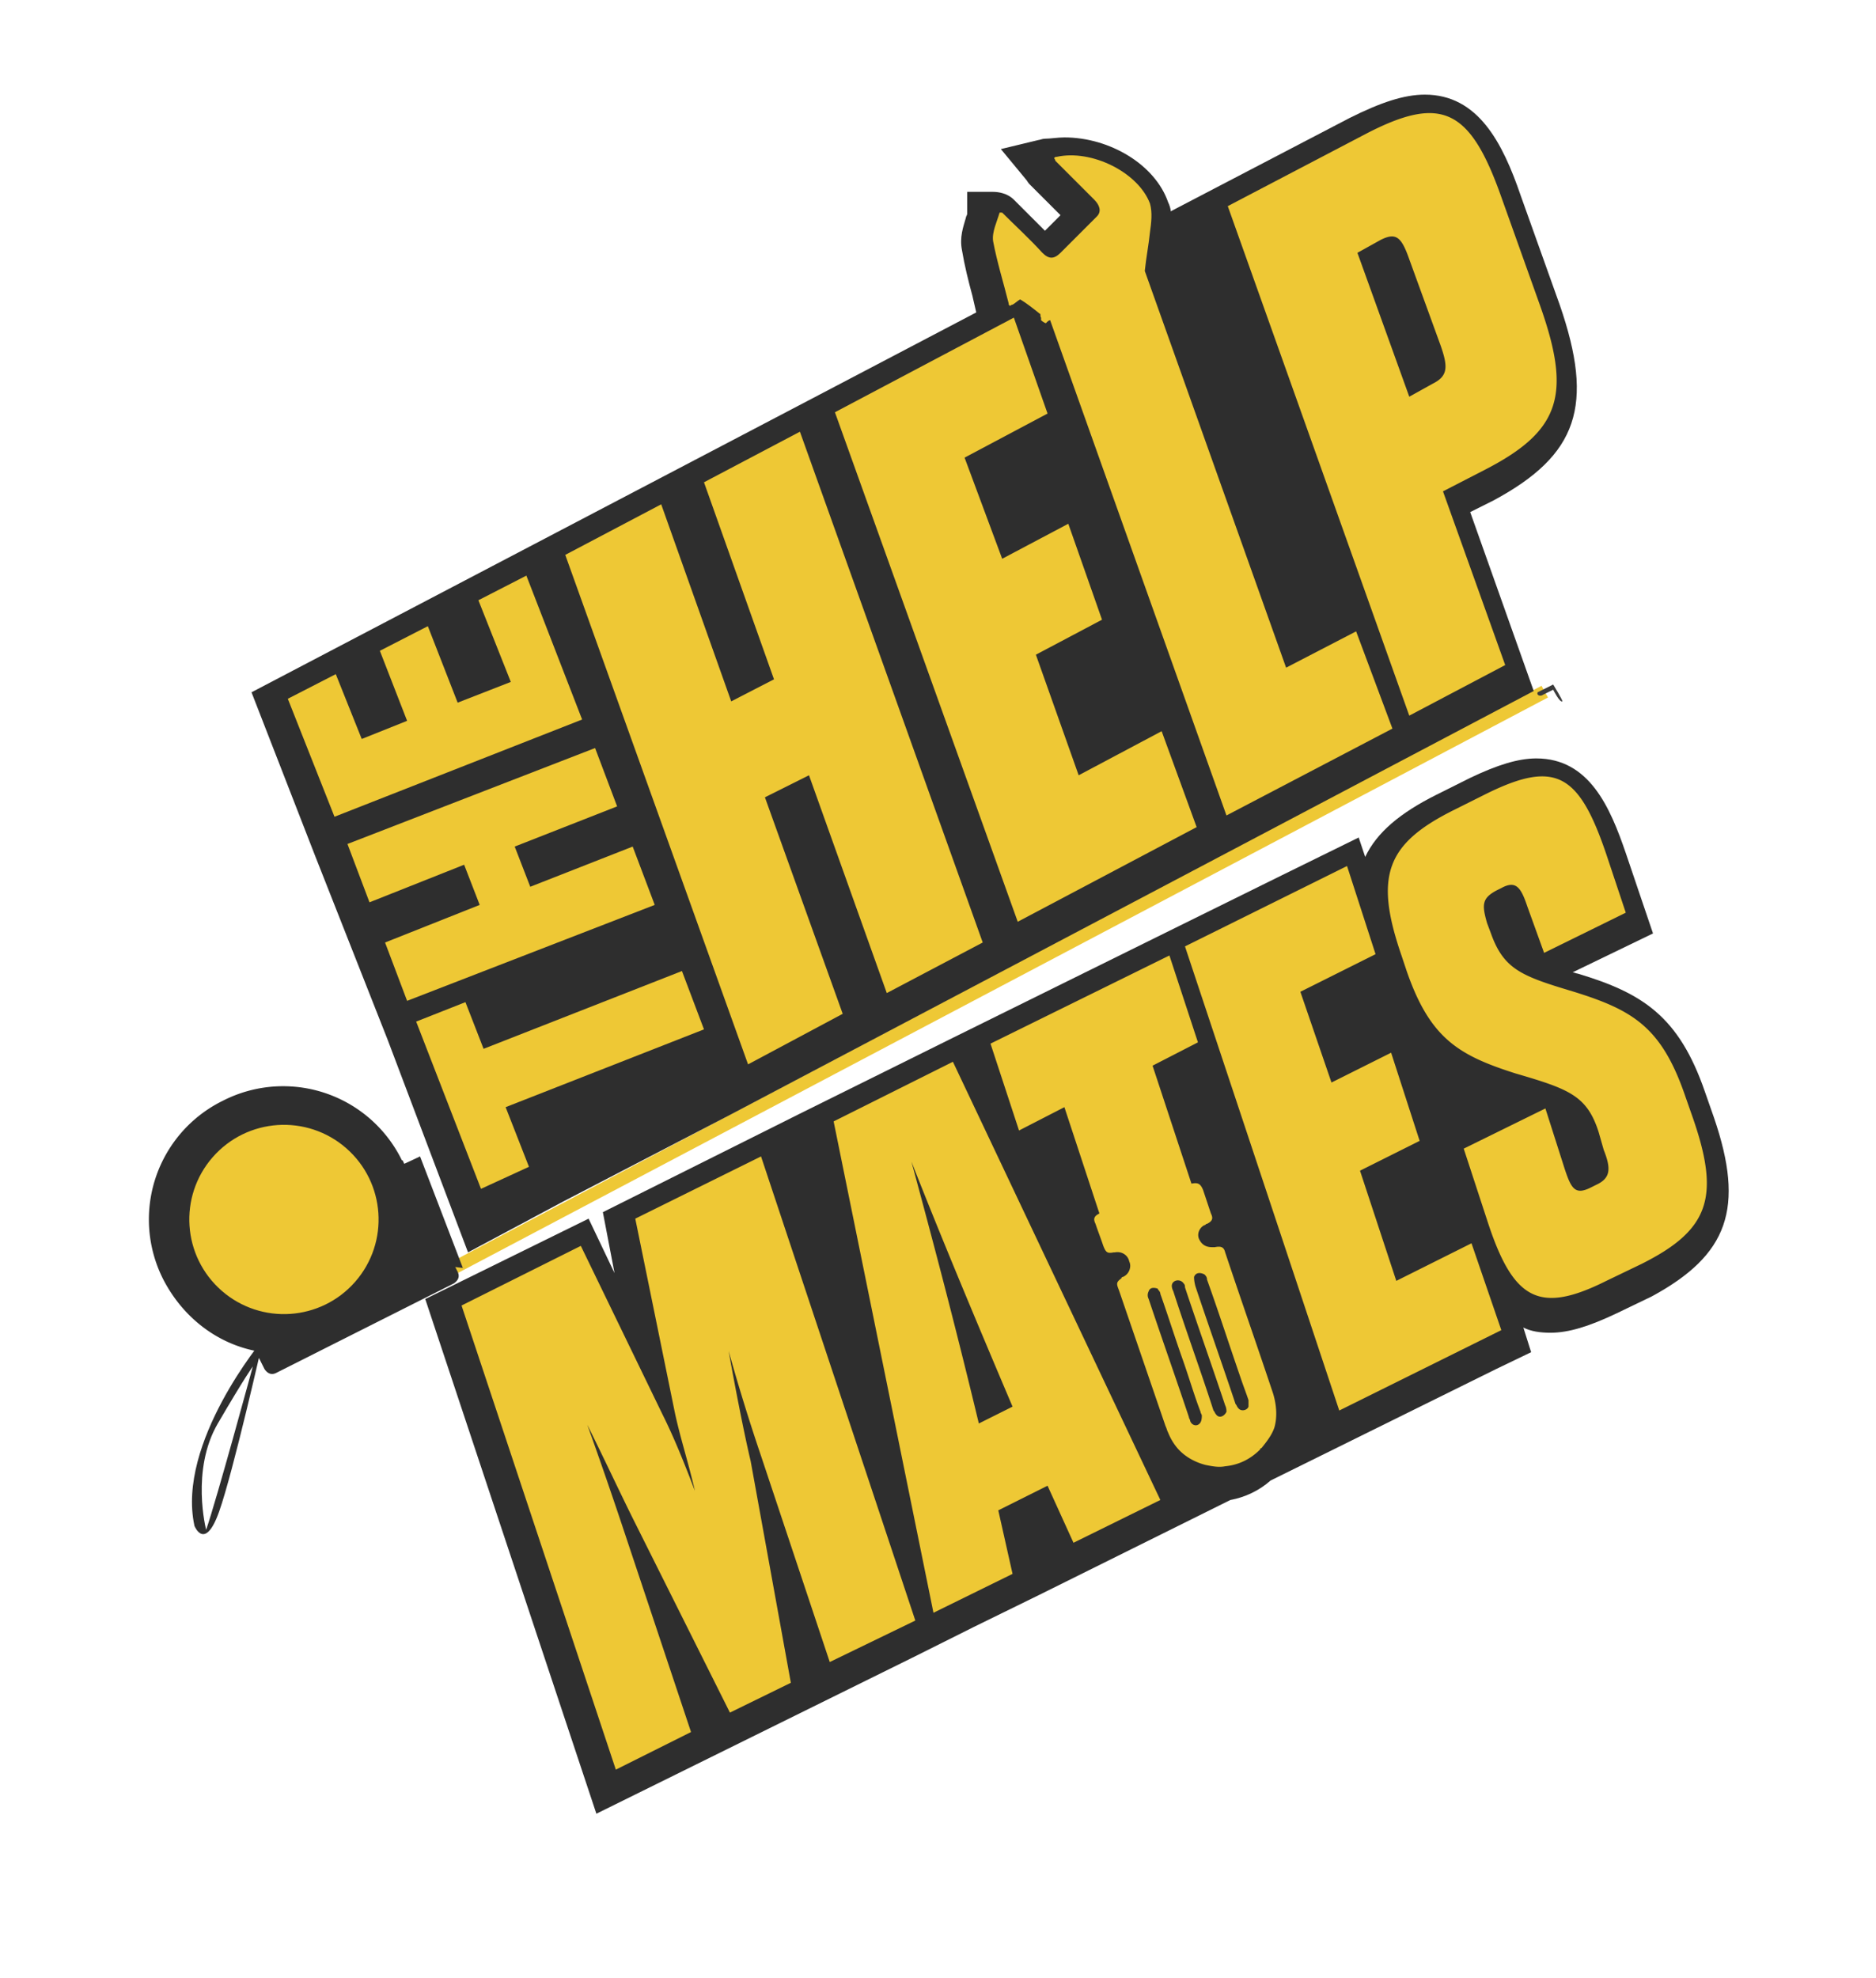 <svg id="Layer_1" xmlns="http://www.w3.org/2000/svg" viewBox="0 0 144.7 152.6">
  <style>
    .st0{fill:#eec835}.st2{fill:#2e2e2e}
  </style>
  <path class="st0" d="M34.9 97.3l84-44.4.5.9-84.1 44.4z"/>
  <path class="st0" d="M119 53.7L35.5 97.8l-.2-.4 83.5-44.1z"/>
  <path d="M118.6 53.4l1.2-.6s.8 1.3.7 1.3c-.2.1-.7-.9-.7-.9l-.8.4c-.1.1-.5.1-.4-.2z" fill="#3a3a3a"/>
  <path class="st2" d="M31 89.5a10.2 10.2 0 0 0-13.8-4.6 10.2 10.2 0 0 0-4.6 13.8c1.5 2.9 4.1 4.9 7.1 5.5l.7 1.4c.2.3.5.5.9.3L35 99c.3-.2.5-.5.3-.9l-4.2-8.5s0-.1-.1-.1z"/>
  <ellipse transform="rotate(-48.86 21.86 94.08)" class="st0" cx="21.9" cy="94.1" rx="7.3" ry="7.3"/>
  <path class="st2" d="M15 117.7s.8 2 1.9-1.1c1.1-3.1 3.4-13.3 3.4-13.3s-6.7 8-5.3 14.4zm.9.3s-1.2-4.6.9-8.2c2.1-3.6 2.7-4.4 2.7-4.4s-2.8 10.3-3.6 12.6zM30.9 89.9l1.5-.7 3.3 8.6-.9-.1z"/>
  <g id="Logo">
    <path class="st2" d="M132.2 86.2l-.7-2c-2-5.8-4.8-7.6-9.8-9.1-.1 0-.3-.1-.4-.1l6.2-3-2.1-6.2c-1.2-3.5-2.8-7.3-6.9-7.3-1.4 0-3 .5-5.1 1.5l-2.6 1.3c-2.8 1.4-4.6 2.9-5.5 4.8l-.5-1.5-5.9 2.9-7.9 3.9L73.6 80l-11.9 5.9-5.6 2.8-9.6 4.8.9 4.7-2-4.2-12.6 6.2L46 139.9l24.3-12 4.6-2.3.2-.1 5.1-2.5 14.7-7.3c1.1-.2 2.2-.7 3.1-1.5l17.4-8.6 2.7-1.3-.6-1.9c.6.3 1.3.4 2.1.4 1.4 0 3-.5 5.1-1.5l2.7-1.3c5.9-3.2 7.2-6.8 4.8-13.8zM120.3 23.5l-3-8.4c-1.4-4.1-3.3-7.8-7.4-7.8-1.6 0-3.4.6-5.8 1.8l-13.8 7.2c0-.2-.1-.5-.2-.7-1-2.9-4.5-5-8-5-.5 0-1.1.1-1.5.1-.2 0-.4.1-.5.1l-2.9.7 1.9 2.3c.1.1.2.3.3.4l2.4 2.4-1.2 1.2-1.9-1.9-.5-.5c-.5-.5-1.2-.6-1.6-.6h-2v1.7c0 .1-.1.2-.1.3-.2.7-.5 1.5-.3 2.5.2 1.2.5 2.4.8 3.5l.3 1.3-12.2 6.4-43.7 22.9L24.3 66l5.6 14.2 6.2 16.4 7.3-3.9L56.3 86l62-32.7-4.9-13.8 1.8-.9c6.5-3.5 7.8-7.3 5.1-15.1z"/>
    <path class="st0" d="M98.2 107.5c-1.2-3.6-2.5-7.3-3.7-10.9-.1-.4-.3-.5-.8-.4h-.2c-.5 0-.8-.2-1-.6-.2-.4 0-.9.4-1.1.1 0 .1-.1.2-.1.4-.2.5-.4.3-.8l-.6-1.8c-.2-.5-.4-.6-.9-.5l-3-9.1 3.5-1.8-2.2-6.7-13.8 6.8 2.2 6.7 3.5-1.8 2.7 8.2c-.4.2-.5.4-.3.8.2.6.4 1.1.6 1.7.2.5.3.6.8.5h.1c.5-.1 1 .2 1.1.7.2.4 0 1-.5 1.2-.1 0-.1.1-.1.1-.4.3-.4.4-.2.9l3.6 10.5c.1.2.1.3.2.5.2.5.5 1 .9 1.4.5.5 1.2.9 2 1.1.5.1 1 .2 1.5.1 1-.1 1.9-.5 2.7-1.3 0 0 0-.1.1-.1.4-.5.8-1 1-1.6.2-.7.2-1.6-.1-2.6zm-6.1-9c.1-.3.4-.4.8-.2.1.1.2.2.2.4.9 2.5 1.7 5 2.6 7.6.2.6.4 1.1.6 1.7v.5c-.1.3-.6.4-.8.1-.1-.1-.1-.2-.2-.3-1-3-2.1-6.1-3.1-9.1-.1-.4-.1-.6-.1-.7zm.3 11.4c-.2.1-.5 0-.6-.3 0-.1-.1-.2-.1-.3-1-3-2.1-6.1-3.1-9.1-.1-.2-.1-.4 0-.6.1-.3.4-.3.7-.2 0 .1.2.2.2.4.6 1.7 1.1 3.3 1.7 5 .5 1.4.9 2.8 1.4 4.1 0 .1.1.2.1.3 0 .4-.1.6-.3.7zm1.4-.8c-.1-.1-.1-.2-.2-.3-1-3.1-2.1-6.1-3.1-9.2-.1-.2-.2-.5 0-.7.2-.2.6-.2.8.1.1.1.1.2.1.3 1 3 2.1 6.1 3.1 9.1.1.2.1.4.1.5-.2.4-.6.5-.8.2zM57.7 82.1L43.6 42.8l7.4-3.9 5.4 15.2 3.3-1.7-5.4-15.2 7.4-3.9 14.1 39.4-7.4 3.9-6-16.8-3.4 1.7 6 16.7-7.3 3.9zM77.3 43.1l5.1-2.7 2.6 7.4-5.1 2.7 3.3 9.3 6.4-3.4 2.7 7.4-13.8 7.3-14.1-39.3 13.8-7.3 2.6 7.4-6.4 3.4 2.9 7.8zM96.9 50.5c-.8-.8-1.9-.7-2.7.1-.7.7-.7 2 .1 2.7.7.7 2 .6 2.7-.1.8-.8.8-1.9-.1-2.7zM94.7 15.9l10.7-5.6c5.8-3 8-1.9 10.4 4.9l3 8.4c2.4 6.8 1.6 9.6-4.2 12.6l-3.3 1.7 4.8 13.4-7.4 3.9-14-39.3zm15.8 13.7c1.2-.6 1.2-1.3.6-3l-2.4-6.6c-.6-1.7-1-2.1-2.2-1.5l-1.8 1 4 11.1 1.8-1zM61 129.8l-4.7 2.3-7.4-14.8c-1-2-2.4-5-3.6-7.4.9 2.5 1.9 5.4 2.7 7.8l5.3 15.9-5.8 2.9-11.9-35.8 9.2-4.6 6.3 13c.9 1.8 1.7 3.8 2.5 5.9-.5-2.2-1.2-4.3-1.6-6.3L49 94l9.7-4.8L70.6 125l-6.6 3.2-5.3-15.9a155 155 0 0 1-2.5-8.1c.5 2.8 1.2 6.4 1.7 8.5l3.1 17.1zM80.8 114.6l-3.8 1.9 1.1 4.9-6.1 3-7.7-37.9 9.2-4.6 16 33.8-6.7 3.3-2-4.4zm-5.3-4.8l2.6-1.3c-3.1-7.3-5.6-13.3-7.8-18.9 1.6 5.9 3.3 12.3 5.2 20.2zM102.7 83.5l4.6-2.3 2.2 6.8-4.6 2.3 2.8 8.5 5.8-2.9 2.3 6.7-12.5 6.2L91.4 73l12.5-6.2 2.2 6.8-5.8 2.9 2.4 7zM123.3 87.3c-.9-2.8-2.3-3.3-6.4-4.5-4.4-1.4-6.6-2.7-8.4-7.9l-.4-1.2c-2.1-6.1-1.2-8.6 4-11.2l2.6-1.3c5.3-2.6 7.1-1.5 9.2 4.7l1.5 4.5-6.3 3.1-1.3-3.6c-.5-1.5-.9-2-2-1.4l-.4.2c-1.1.6-1.1 1.1-.7 2.5l.3.8c1 2.8 2.4 3.3 6.4 4.5 4.5 1.4 6.7 2.7 8.5 7.8l.7 2c2.1 6.1 1.2 8.6-4 11.2l-2.7 1.3c-5.2 2.6-7.2 1.5-9.2-4.7l-1.8-5.5 6.3-3.1 1.5 4.7c.5 1.5.8 2 2 1.4l.4-.2c1.1-.5 1.2-1.2.6-2.7l-.4-1.4z"/>
    <g>
      <path class="st0" d="M37.1 91.7l-5-12.9 3.8-1.5 1.4 3.6 15.3-6 1.7 4.5-15.3 6 1.8 4.6-3.7 1.7zM50.5 69.8l-19.1 7.4-1.7-4.5 7.3-2.9-1.2-3.1-7.3 2.9-1.7-4.5 19.1-7.4 1.7 4.5-7.9 3.1 1.2 3.1 7.9-3.1 1.7 4.5zM44.9 55.5L25.8 63l-3.6-9.1 3.7-1.9 2 5 3.5-1.4-2.1-5.4 3.7-1.9 2.3 5.9 4.1-1.6-2.5-6.3 3.7-1.9 4.3 11.1z"/>
    </g>
    <path class="st0" d="M104.6 48.7l-5.4 2.8-10.9-30.6c.1-1 .3-2 .4-3 .1-.7.2-1.5 0-2.2-.9-2.4-4.5-4.2-7.2-3.6-.1 0-.1 0-.2.1 0 0 .1.1.1.2l3 3c.4.4.6.9.2 1.3l-2.8 2.8c-.5.5-.9.5-1.4 0-1-1.1-2.1-2.1-3.1-3.1h-.2c-.2.7-.6 1.5-.5 2.2.3 1.6.8 3.2 1.2 4.8 0 .1 0 .1.1.2 0 0 .1-.1.2-.1.2-.1.5-.4.6-.4.5.3 1 .7 1.5 1.1.1 0 0 .2.1.3v.2c.1.1.4.3.4.2.1-.1.2-.2.3-.2l13.6 38.2 12.8-6.7-2.8-7.5z"/>
  </g>
</svg>
